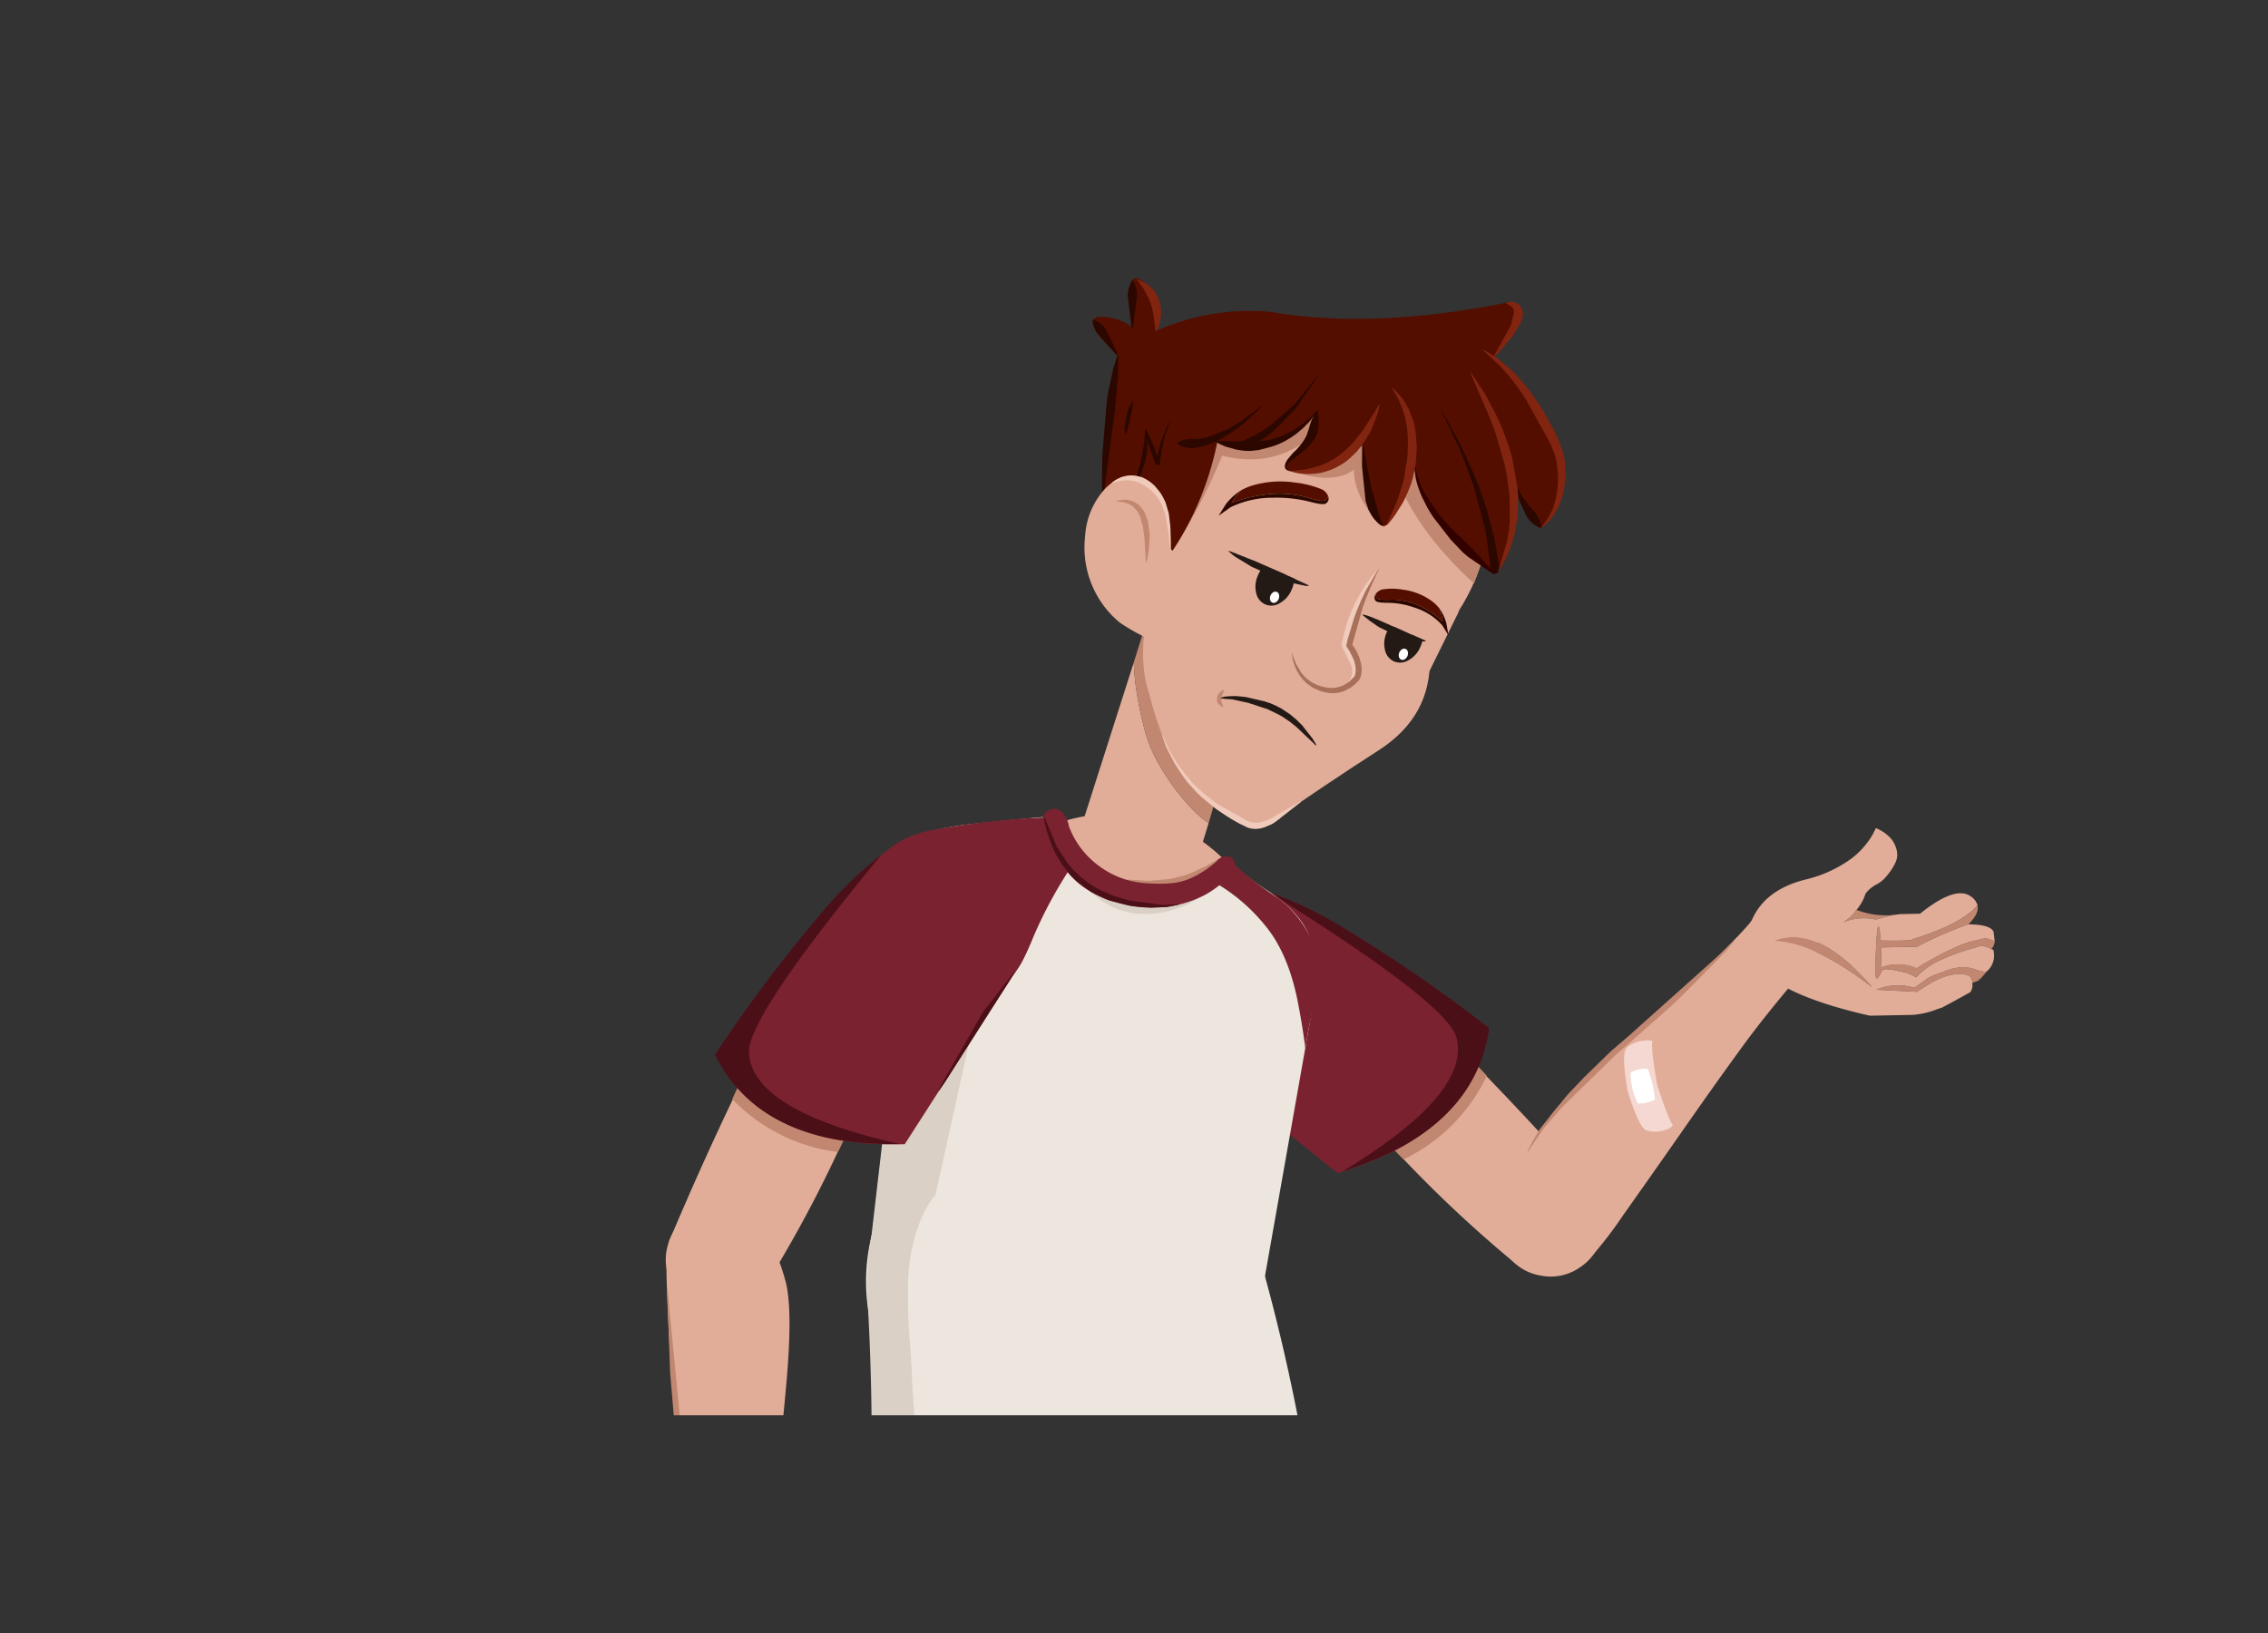 <svg xmlns="http://www.w3.org/2000/svg" xmlns:xlink="http://www.w3.org/1999/xlink" width="375" height="270" viewBox="0 0 375 270">
  <rect x="0" y="0" width="375" height="270" fill="#333333" stroke="none"/>
  <defs>
    <clipPath id="clip-path">
      <rect id="Rectangle_8667" data-name="Rectangle 8667" width="375" height="270" transform="translate(15280.434 -12428)" fill="#fff" stroke="#707070" stroke-width="1" opacity="0.59"/>
    </clipPath>
    <clipPath id="clip-path-2">
      <rect id="Rectangle_8666" data-name="Rectangle 8666" width="254" height="204" transform="translate(76 130)" fill="#fff"/>
    </clipPath>
  </defs>
  <g id="Mask_Group_16613" data-name="Mask Group 16613" transform="translate(-15280.434 12428)" clip-path="url(#clip-path)">
    <g id="Mask_Group_16603" data-name="Mask Group 16603" transform="translate(15280.434 -12528)" clip-path="url(#clip-path-2)">
      <g id="male_teen_3" data-name="male teen 3" transform="translate(416.378 1866.238)">
        <g id="Group_104519" data-name="Group 104519" transform="matrix(-0.824, 0.566, -0.566, -0.824, -146.888, -1562.364)">
          <g id="Group_104502" data-name="Group 104502" transform="translate(1.192 6.556)">
            <g id="Group_104501" data-name="Group 104501" transform="translate(0 0)">
              <path id="Path_75674" data-name="Path 75674" d="M17.258,0a207.669,207.669,0,0,1,6.456,31.611l-18.8,3.774Q1.927,18.951,0,2.781Z" fill="#e2ad98"/>
            </g>
          </g>
          <g id="Group_104504" data-name="Group 104504" transform="translate(1.167 0)">
            <g id="Group_104503" data-name="Group 104503" transform="translate(0 0)">
              <path id="Path_75675" data-name="Path 75675" d="M17.581,8.791A8.493,8.493,0,0,1,15,15.023a8.453,8.453,0,0,1-6.208,2.558,8.535,8.535,0,0,1-6.233-2.558A8.535,8.535,0,0,1,0,8.791,8.453,8.453,0,0,1,2.558,2.583,8.493,8.493,0,0,1,8.791,0,8.412,8.412,0,0,1,15,2.583,8.412,8.412,0,0,1,17.581,8.791Z" fill="#e2ad98"/>
            </g>
          </g>
          <g id="Group_104507" data-name="Group 104507" transform="translate(4.768 30.908)">
            <g id="Group_104506" data-name="Group 104506" transform="translate(0 0)">
              <g id="Group_104505" data-name="Group 104505" transform="translate(0 0)">
                <path id="Path_75676" data-name="Path 75676" d="M1.564,14.138,0,3.932A29.156,29.156,0,0,1,19.2.331l1.664,9.436Z" fill="#c18770"/>
              </g>
            </g>
          </g>
          <g id="Group_104509" data-name="Group 104509" transform="translate(15.744 58.505)">
            <g id="Group_104508" data-name="Group 104508" transform="translate(0 0)">
              <path id="Path_75677" data-name="Path 75677" d="M29.153,14.576a14.043,14.043,0,0,1-4.271,10.305,14.043,14.043,0,0,1-10.305,4.271A14.043,14.043,0,0,1,4.271,24.882,14.043,14.043,0,0,1,0,14.576,14.043,14.043,0,0,1,4.271,4.271,14.043,14.043,0,0,1,14.576,0,14.043,14.043,0,0,1,24.882,4.271,14.043,14.043,0,0,1,29.153,14.576Z" transform="translate(0)" fill="#7a2230"/>
            </g>
          </g>
          <g id="Group_104511" data-name="Group 104511" transform="translate(0.05 32.937)">
            <g id="Group_104510" data-name="Group 104510" transform="translate(0 0)">
              <path id="Path_75678" data-name="Path 75678" d="M34.169,2.573,44.45,36.717,20.263,50.748Q11.721,43.223,0,8.235,11.82-4.6,34.169,2.573Z" transform="translate(0 0)" fill="#7a2230"/>
            </g>
          </g>
          <g id="Group_104514" data-name="Group 104514" transform="translate(0 32.968)">
            <g id="Group_104513" data-name="Group 104513" transform="translate(0 0)">
              <g id="Group_104512" data-name="Group 104512" transform="translate(0 0)">
                <path id="Path_75679" data-name="Path 75679" d="M10.777,36.14A244.134,244.134,0,0,1,0,8.154Q11.361-4.371,33.374,2.343,8.592.928,5.339,9.917q-1.987,5.463,11.994,37.5A63.854,63.854,0,0,1,10.777,36.14Z" fill="#4b0f18"/>
              </g>
            </g>
          </g>
          <g id="Group_104516" data-name="Group 104516" transform="translate(37.154 45.567)">
            <g id="Group_104515" data-name="Group 104515" transform="translate(0 0)">
              <path id="Path_75680" data-name="Path 75680" d="M6.7,22.423,3.521,14.576.119.819.02.05Q-.03,0,.045,0l.05.025L.641,1.614,6.774,22.4q.05.05-.025.05Q6.7,22.5,6.7,22.423Z" fill="#4b0f18"/>
            </g>
          </g>
          <g id="Group_104518" data-name="Group 104518" transform="translate(27.34 70.101)">
            <g id="Group_104517" data-name="Group 104517" transform="translate(0 0)">
              <path id="Path_75681" data-name="Path 75681" d="M2.98,3.725V2.98h.745m-.745,0V2.235m2.98.745L2.98,0,0,2.98,2.98,5.96Zm-3.725,0H2.98" transform="translate(0 0)" fill="none" stroke="rgba(0,0,0,0)" stroke-linecap="round" stroke-linejoin="round" stroke-width="0.091"/>
            </g>
          </g>
        </g>
        <g id="Group_104528" data-name="Group 104528" transform="translate(-125.267 -1623.952) rotate(49.717)">
          <g id="Group_104521" data-name="Group 104521" transform="matrix(0.978, -0.208, 0.208, 0.978, 0, 7.998)">
            <g id="Group_104520" data-name="Group 104520" transform="translate(0 0)">
              <path id="Path_75682" data-name="Path 75682" d="M19.536,61.733,2.253,63.372A92.838,92.838,0,0,1,.092,49.392q-.617-7.551,2.881-24.758T6.623.05L18.518,0q-.646,10.638-.422,18.525t.7,17.383q.46,9.511.745,16.489A65.93,65.93,0,0,1,19.536,61.733Z" transform="translate(0)" fill="#e2ad98"/>
            </g>
          </g>
          <g id="Group_104523" data-name="Group 104523" transform="translate(6.425 0)">
            <g id="Group_104522" data-name="Group 104522" transform="translate(0 0)">
              <path id="Path_75683" data-name="Path 75683" d="M11.926,5.963a5.744,5.744,0,0,1-1.749,4.215,5.744,5.744,0,0,1-4.215,1.749,5.744,5.744,0,0,1-4.215-1.749A5.744,5.744,0,0,1,0,5.963,5.744,5.744,0,0,1,1.749,1.749,5.744,5.744,0,0,1,5.963,0a5.744,5.744,0,0,1,4.215,1.749A5.744,5.744,0,0,1,11.926,5.963Z" fill="#e2ad98"/>
            </g>
          </g>
          <g id="Group_104525" data-name="Group 104525" transform="translate(7.225 11.965)">
            <g id="Group_104524" data-name="Group 104524" transform="translate(0 0)">
              <path id="Path_75684" data-name="Path 75684" d="M4.539,48.518l-.149-.273-.67-1.664a20.24,20.24,0,0,1-.745-2.309l-1.291-6.73q-.372-3.4-.447-4.122L.815,27.311.79,22.593l-.025-.149L.219,2.155.02.194V.07Q-.03.02.045.02q.05-.05.05.025l.05.149L.492,2.106l.844,9.213q.2,2.558.248,4.122l.223,11.845.844,12.069L3.2,43.1l.05.174v.1l.149.795,1.217,4.321q.05.05-.025.05Q4.539,48.592,4.539,48.518Z" fill="#c18770"/>
            </g>
          </g>
          <g id="Group_104527" data-name="Group 104527" transform="translate(20.183 62.419)">
            <g id="Group_104526" data-name="Group 104526" transform="translate(0 0)">
              <path id="Path_75685" data-name="Path 75685" d="M2.98,3.725V2.98h.745m-.745,0V2.235m2.98.745L2.98,0,0,2.98,2.98,5.96Zm-3.725,0H2.98" transform="translate(0)" fill="none" stroke="rgba(0,0,0,0)" stroke-linecap="round" stroke-linejoin="round" stroke-width="0.091"/>
            </g>
          </g>
        </g>
        <g id="Group_104531" data-name="Group 104531" transform="translate(-147.842 -1594.224)">
          <g id="Group_104530" data-name="Group 104530" transform="translate(0 0)">
            <g id="Group_104529" data-name="Group 104529">
              <path id="Path_75686" data-name="Path 75686" d="M311.979-1187.535a4.794,4.794,0,0,0,2.5.026q1.657-.4,1.719-1.025-.609-.541-2.569-6.561-1.152-6.661-.743-7.156-.36-.358-2.032-.079a4.84,4.84,0,0,0-2.214,1.059q-1,.818.1,7.2,2.018,6.421,3.244,6.539m.137-10.207a21.585,21.585,0,0,1,1.208,5.123,7,7,0,0,1-2.9.656,11.244,11.244,0,0,1-1.218-5.161A4.556,4.556,0,0,1,312.115-1197.742Z" transform="translate(-308.161 1202.453)" fill="#f5d8d1"/>
              <path id="Path_75687" data-name="Path 75687" d="M316.105-1180.207a21.582,21.582,0,0,0-1.208-5.123,4.556,4.556,0,0,0-2.908.617,11.242,11.242,0,0,0,1.217,5.161A7,7,0,0,0,316.105-1180.207Z" transform="translate(-310.943 1190.041)" fill="#fff"/>
            </g>
          </g>
        </g>
        <g id="Group_104536" data-name="Group 104536" transform="matrix(0.019, 1, -1, 0.019, -86.923, -1629.691)">
          <g id="Group_104533" data-name="Group 104533" transform="translate(0 0)">
            <g id="Group_104532" data-name="Group 104532" transform="translate(0)">
              <path id="Path_75688" data-name="Path 75688" d="M1.341,16.713l.7,2.881a8.927,8.927,0,0,0,.72,6.208A6.622,6.622,0,0,0,.372,22.748a13.592,13.592,0,0,0,.968-6.034m12.094-3.278L11.82,11.076A17.858,17.858,0,0,1,10.9,8.643a9.426,9.426,0,0,1-.745-3.5A7.812,7.812,0,0,1,10.6,3.254a5.527,5.527,0,0,0,.372-1.366.95.95,0,0,0-.074-.546l1.242,1.117.05.2.223.074.4,1.117-.05-.025a1.487,1.487,0,0,0-1.167.546,4.33,4.33,0,0,0-.223,2.558q.223,2.334,2.732,6.059l-.472,6.755a9.256,9.256,0,0,1-.2-6.308m-2.707,5.438a4.044,4.044,0,0,1,.944.546q.521.4-1.142.422Q.894,19.4,3.874,18.973q.819-.075,1.639-.124.223-5.016-.124-5.339Q3,5.29,0,2.732,1.391,2.459,3.1,4.3a62.064,62.064,0,0,0,3.551,8.567v5.96q1.664-.025,3.328.074a7.56,7.56,0,0,1,.223-5.885A54.644,54.644,0,0,1,6.755,6.259a15.222,15.222,0,0,1-.869-2.682q-.3-1.391-.4-1.862v-.2a4.726,4.726,0,0,1,.5-1.49,4.024,4.024,0,0,1-.7.05h.025A1.981,1.981,0,0,1,7.053.4l.1.174.422-.5L7.5.224,7.375.448A3.675,3.675,0,0,0,6.8,1.714a1.721,1.721,0,0,0-.074.5q-.05-.174-.124-.4a3.352,3.352,0,0,0,.149.546,1.847,1.847,0,0,0,.124.521.072.072,0,0,1,.025.05,34.242,34.242,0,0,0,2.508,7.152,12.881,12.881,0,0,0,2.309,3.03A6.008,6.008,0,0,0,10.7,15.645a11.126,11.126,0,0,0-.447,2.434.823.823,0,0,0,.472.795M5.265,36.555q-2.831-7.226,7.922-16.116Q5.513,29.974,5.265,36.555Z" transform="translate(13.087 0)" fill="#c18770"/>
              <path id="Path_75689" data-name="Path 75689" d="M23.07,18.873q-1.664-.1-3.328-.075v-5.96a62.063,62.063,0,0,1-3.551-8.567Q16.315.546,17.557.124L18.376.05a4.024,4.024,0,0,0,.7-.05,4.726,4.726,0,0,0-.5,1.49v.2q.1.472.4,1.862a15.222,15.222,0,0,0,.869,2.682,54.644,54.644,0,0,0,3.452,6.755,7.56,7.56,0,0,0-.223,5.885m1.689.521a4.044,4.044,0,0,0-.944-.546.823.823,0,0,1-.472-.795,11.126,11.126,0,0,1,.447-2.434,6.008,6.008,0,0,1,1.018-2.533,12.881,12.881,0,0,1-2.309-3.03A34.242,34.242,0,0,1,19.99,2.905a.072.072,0,0,0-.025-.05,1.846,1.846,0,0,1-.124-.521,3.352,3.352,0,0,1-.149-.546q.075.223.124.4a1.721,1.721,0,0,1,.074-.5A3.675,3.675,0,0,1,20.462.422L20.586.2l.422-.05a3.436,3.436,0,0,1,2.98,1.167.95.95,0,0,1,.074.546,5.527,5.527,0,0,1-.372,1.366,7.812,7.812,0,0,0-.447,1.887,9.426,9.426,0,0,0,.745,3.5,17.858,17.858,0,0,0,.919,2.434l1.614,2.359a9.256,9.256,0,0,0,.2,6.308l.472-6.755Q24.684,9.238,24.46,6.9a4.33,4.33,0,0,1,.223-2.558A1.487,1.487,0,0,1,25.851,3.8l.05.025a1.951,1.951,0,0,1,1.515.348Q28.657,6.481,29.9,8.94q.1.372.223.745a13.935,13.935,0,0,1,.869,4.1v7.053Q26.348,39.807,18.848,41.1,10.4,40.2,8.294,31.091a21.269,21.269,0,0,0-3.2-7.5,13.3,13.3,0,0,0-2.285-2.508A11.785,11.785,0,0,0,0,19.27a6.889,6.889,0,0,1,1.689-2.384,4.188,4.188,0,0,1,1.117-.7,4.478,4.478,0,0,1,.944-.3,3.131,3.131,0,0,1,2.111.3,9.569,9.569,0,0,1,2.111,1.465,5.023,5.023,0,0,1,1.366,1.738A5.537,5.537,0,0,0,10.8,21.182a7.525,7.525,0,0,1,2.657,1.54,6.622,6.622,0,0,1,2.384,3.054,8.927,8.927,0,0,1-.72-6.208l-.7-2.881q-.05-.571-.124-1.167V12.243q-4.569-5.91-2.732-8.418a2.621,2.621,0,0,1,1.515-1.117q3,2.558,5.389,10.777.348.323.124,5.339-.819.05-1.639.124-2.98.422,6.655.869,1.664-.025,1.142-.422m1.515,1.018Q15.52,29.3,18.351,36.529,18.6,29.948,26.273,20.413Z" transform="translate(0 0.026)" fill="#e2ad98"/>
            </g>
          </g>
          <g id="Group_104535" data-name="Group 104535" transform="translate(15.471 32.308)">
            <g id="Group_104534" data-name="Group 104534" transform="translate(0 0)">
              <path id="Path_75690" data-name="Path 75690" d="M2.98,3.725V2.98h.745m-.745,0V2.235m2.98.745L2.98,0,0,2.98,2.98,5.96Zm-3.725,0H2.98" transform="translate(0 0)" fill="none" stroke="rgba(0,0,0,0)" stroke-linecap="round" stroke-linejoin="round" stroke-width="0.091"/>
            </g>
          </g>
        </g>
        <g id="Group_104546" data-name="Group 104546" transform="translate(-285.363 -1582.604) rotate(-8.147)">
          <g id="Group_104538" data-name="Group 104538" transform="translate(0 31.192)">
            <g id="Group_104537" data-name="Group 104537" transform="translate(0 0)">
              <path id="Path_75691" data-name="Path 75691" d="M75.894,52.847A320.518,320.518,0,0,0,72.516,0L7.947,2.781A352.74,352.74,0,0,1,0,53.443Q35.683,67.144,75.894,52.847Z" transform="translate(0 0)" fill="#ede6de"/>
            </g>
          </g>
          <g id="Group_104540" data-name="Group 104540" transform="translate(7.743 1.993)">
            <g id="Group_104539" data-name="Group 104539" transform="translate(0 0)">
              <path id="Path_75692" data-name="Path 75692" d="M0,32.647A31.461,31.461,0,0,0,9.555,55.739a31.461,31.461,0,0,0,23.092,9.555A31.461,31.461,0,0,0,55.74,55.739a31.461,31.461,0,0,0,9.555-23.092A31.461,31.461,0,0,0,55.74,9.555,31.461,31.461,0,0,0,32.647,0,31.461,31.461,0,0,0,9.555,9.555,31.461,31.461,0,0,0,0,32.647Z" fill="#ede6de"/>
            </g>
          </g>
          <g id="Group_104543" data-name="Group 104543" transform="translate(0.05 0)">
            <g id="Group_104542" data-name="Group 104542" transform="translate(0 0)">
              <g id="Group_104541" data-name="Group 104541">
                <path id="Path_75693" data-name="Path 75693" d="M39.064,8.642q.77-.025,1.565-.025.795.1,1.589.224a4.276,4.276,0,0,1,.472-.025,35.3,35.3,0,0,1-.447-6.73A8.242,8.242,0,0,1,42.367.969a9.115,9.115,0,0,1,.2-.969l-.447,1.416A33.663,33.663,0,0,0,22,6.159l-6.482,6.755A53.668,53.668,0,0,0,9.81,22.773a46.076,46.076,0,0,0-1.962,9.611A404.81,404.81,0,0,1,0,84.809,42.3,42.3,0,0,0,6.656,86.97q4.089,1.018,6.432,1.714a34.223,34.223,0,0,0,5.836,1.142q3.495.454,7.227,1.142a36.529,36.529,0,0,0,7.55.646q3.849-.07,5.464-.124t6.606-.373a64.041,64.041,0,0,0,9.114-1.167q4.009-.7,6.879-1.44,2.9-.745,3.576-.944.673-.174,1.341-.373.671-.224,1.341-.422-.522.1-1.018.224-4.073.795-8.295,1.267-3,.348-6.06.646a108.279,108.279,0,0,1-11.1.373,59.28,59.28,0,0,1-6.879-.546,56.148,56.148,0,0,1-9.685-2.21,21.776,21.776,0,0,1-6.78-3.75,13.06,13.06,0,0,1-4.47-6.978,34.921,34.921,0,0,1-.969-5.637,84.513,84.513,0,0,1-.323-10.232q.124-3.849.373-7.748.149-2.657.422-5.315.325-2.981.571-7.1.265-4.122,1.068-9.015a29.67,29.67,0,0,1,3.1-9.139,19.9,19.9,0,0,1,6.382-7.028,40.852,40.852,0,0,1,5.911-3.427A26.885,26.885,0,0,1,39.064,8.642Z" fill="#dad0c5"/>
              </g>
            </g>
          </g>
          <g id="Group_104545" data-name="Group 104545" transform="translate(34.967 88.509)">
            <g id="Group_104544" data-name="Group 104544" transform="translate(0 0)">
              <path id="Path_75694" data-name="Path 75694" d="M2.98,2.235V2.98h.745m-.745,0v.745M5.96,2.98,2.98,5.96,0,2.98,2.98,0Zm-3.725,0H2.98" transform="translate(0 0)" fill="none" stroke="rgba(0,0,0,0)" stroke-linecap="round" stroke-linejoin="round" stroke-width="0.091"/>
            </g>
          </g>
        </g>
        <g id="Group_104571" data-name="Group 104571" transform="translate(-269.815 -1640.353) rotate(12.178)">
          <g id="Group_104548" data-name="Group 104548" transform="translate(28.186 0)">
            <g id="Group_104547" data-name="Group 104547" transform="translate(0 0)">
              <path id="Path_75695" data-name="Path 75695" d="M30.049,17.832,32.507,6.061a28.064,28.064,0,0,0-8.1-4.644A25.547,25.547,0,0,0,16.241,0,27.394,27.394,0,0,0,.571,4.72L0,17.832Z" fill="#e2ad98"/>
            </g>
          </g>
          <g id="Group_104550" data-name="Group 104550" transform="translate(7.823 2.907)">
            <g id="Group_104549" data-name="Group 104549" transform="translate(0 0)">
              <path id="Path_75696" data-name="Path 75696" d="M69.534,19.643A17.3,17.3,0,0,0,66.9,10.952q-2.4-3.791-8.2-6.109A50.539,50.539,0,0,1,50.76,1.118q-2.026,5.389-8.642,9.238Q35.529,14.23,30.57,9.164q-4.939-5.041-6.184-6.109A10.6,10.6,0,0,1,22.077,0a41.249,41.249,0,0,0-5.215,1.44q-4.37,1.373-8.741,2.806A51.843,51.843,0,0,0,0,7.748L6.556,76.09q2.583-3.526,5.414-6.829,2.533-2.955,5.314-5.737l1.043-1.043,1.043-.993q2.012-1.838,4.172-3.5a41.838,41.838,0,0,1,8.319-4.892,26.413,26.413,0,0,1,8.17-2.086,25,25,0,0,1,8.071.72A30.439,30.439,0,0,1,56.024,55.2a36.8,36.8,0,0,1,4.942,3.626,52.8,52.8,0,0,1,4.371,4.222,65.709,65.709,0,0,1,6.109,7.574Z" transform="translate(0 0)" fill="#ede6de"/>
            </g>
          </g>
          <g id="Group_104552" data-name="Group 104552" transform="translate(0.248 8.842)">
            <g id="Group_104551" data-name="Group 104551" transform="translate(0 0)">
              <path id="Path_75697" data-name="Path 75697" d="M29.155,14.577A14.044,14.044,0,0,0,24.883,4.271,14.044,14.044,0,0,0,14.577,0,14.044,14.044,0,0,0,4.271,4.271,14.044,14.044,0,0,0,0,14.577,14.044,14.044,0,0,0,4.271,24.883a14.044,14.044,0,0,0,10.306,4.271,14.044,14.044,0,0,0,10.306-4.271A14.044,14.044,0,0,0,29.155,14.577Z" transform="translate(0 0)" fill="#ede6de"/>
            </g>
          </g>
          <g id="Group_104555" data-name="Group 104555" transform="translate(10.256 35.24)">
            <g id="Group_104554" data-name="Group 104554" transform="translate(0 0)">
              <g id="Group_104553" data-name="Group 104553" transform="translate(0 0)">
                <path id="Path_75698" data-name="Path 75698" d="M12.963,0Q.025,2.111,0,2.086L4.073,44l8.717-10.728Z" fill="#dad0c5"/>
              </g>
            </g>
          </g>
          <g id="Group_104560" data-name="Group 104560" transform="translate(0 3.28)">
            <g id="Group_104557" data-name="Group 104557" transform="translate(0 0)">
              <g id="Group_104556" data-name="Group 104556" transform="translate(0 0)">
                <path id="Path_75699" data-name="Path 75699" d="M29.8,20.363A71.437,71.437,0,0,1,34.419,5.215L28.608,0A127.983,127.983,0,0,0,9.933,6.184Q.482,10.029,0,21.009q1.322,8.342,7.6,11.846l.472.248q.316.176.621.323.068.029.124.05l.422.174a13.446,13.446,0,0,0,4.1.993,14.823,14.823,0,0,0,1.49.075,14.044,14.044,0,0,0,10.306-4.271,13.706,13.706,0,0,0,1.043-1.167Q28.79,26.444,29.8,20.363Z" fill="#7a2230"/>
              </g>
            </g>
            <g id="Group_104559" data-name="Group 104559" transform="translate(57.067 0.993)">
              <g id="Group_104558" data-name="Group 104558" transform="translate(0 0)">
                <path id="Path_75700" data-name="Path 75700" d="M9.983,9.139Q14.735,12.911,18,20.686q1.525,3.6,2.657,6.829a66.9,66.9,0,0,1-.1-7.847A19.921,19.921,0,0,0,20.14,14.3q-.2-2.479-2.93-5.389a18.634,18.634,0,0,0-6.233-4.768A50.464,50.464,0,0,1,2.334,0L0,3.775A29.78,29.78,0,0,1,9.983,9.139Z" transform="translate(0 0)" fill="#7a2230"/>
              </g>
            </g>
          </g>
          <g id="Group_104562" data-name="Group 104562" transform="translate(43.061 3.925)">
            <g id="Group_104561" data-name="Group 104561" transform="translate(0 0)">
              <path id="Path_75701" data-name="Path 75701" d="M9.735,3.725,9.586,3.8l-.472.3L6.953,5.165l-3.2.993L3.6,6.184l-.149.05L.05,6.78H.025L0,6.829l.025.025.2.05L1.565,7l.124.025L3.4,6.978l.323-.05H3.9L5.29,6.68l1.465-.422A11.6,11.6,0,0,0,8.22,5.687l.72-.373,2.21-1.49,1.937-1.962L13.932.671l.1-.124L14.2.223l.1-.149Q14.329.05,14.279,0h-.05l-.124.149-1.043.993-.1.074-.3.273-.1.074-.2.2Z" transform="translate(0 0)" fill="#c18770"/>
            </g>
          </g>
          <g id="Group_104564" data-name="Group 104564" transform="translate(35.313 11.425)">
            <g id="Group_104563" data-name="Group 104563" transform="translate(0 0)">
              <path id="Path_75702" data-name="Path 75702" d="M15.869,1.565l-.546.224-.2.05a16.742,16.742,0,0,1-1.664.522q-.745.2-.869.224l-1.341.273h-.124l-.1.025L8.915,3.03l-.124.025-.1-.025H8L6.631,2.906l-2.31-.5L1.813,1.49.894,1.043.7.969.546.869.074.646Q0,.571,0,.671V.72L1.515,2.036l.124.074.546.4L4.4,3.651h.05L5.439,4l.124.025.1.05.248.05a10.4,10.4,0,0,0,1.962.348,12.755,12.755,0,0,0,2.086.025l.77-.074,2.21-.472.248-.074.1-.05L13.41,3.8l.472-.174a16.469,16.469,0,0,0,1.689-.72l1.416-.795a12.233,12.233,0,0,0,1.142-.77L19.668.075V0h-.075l-1.44.646-.075.025-.546.248-.149.05-.149.074-1.167.472Z" transform="translate(0 0)" fill="#dad0c5"/>
            </g>
          </g>
          <g id="Group_104566" data-name="Group 104566" transform="translate(27.218 1.789)">
            <g id="Group_104565" data-name="Group 104565" transform="translate(0 0)">
              <path id="Path_75703" data-name="Path 75703" d="M20.885,12.517a18.04,18.04,0,0,0,7.847-3.675A15.786,15.786,0,0,0,31.29,6.135a8.614,8.614,0,0,0,1.44-3.154q-.2-1.266-1.192-1.341a2.078,2.078,0,0,0-1.887,1.167A17.136,17.136,0,0,1,26.5,6.135a10.308,10.308,0,0,1-3.3,1.788,22.551,22.551,0,0,1-3.725.844A14.494,14.494,0,0,1,10.9,7.749,14.29,14.29,0,0,1,4.545,2.335,5.013,5.013,0,0,0,3.452.671,2.264,2.264,0,0,0,1.763,0Q.77,0,0,1.416A24.362,24.362,0,0,0,3.924,7.823a13.539,13.539,0,0,0,8.294,4.768A20.944,20.944,0,0,0,20.885,12.517Z" transform="translate(0 0)" fill="#7a2230"/>
            </g>
          </g>
          <g id="Group_104568" data-name="Group 104568" transform="translate(27.297 3.309)">
            <g id="Group_104567" data-name="Group 104567" transform="translate(0 0)">
              <path id="Path_75704" data-name="Path 75704" d="M18.322,11.443q.944-.1,2.26-.323l2.632-.7,1.49-.646.3-.174q.075,0,.025-.05,0-.075-.05-.025l-.1.025-.4.149-.2.05-.124.05-.4.1q-.3.1-1.416.348L17.08,10.7,14.2,10.524l-2.31-.447L10.6,9.68A18.408,18.408,0,0,1,8.14,8.587L7.023,7.917Q6.4,7.495,5.98,7.147l-.149-.074-.1-.1-.248-.2L3.174,4.49.094.045Q.094-.03.045.02-.03.02.02.07l.5,1.192q.422.894.671,1.316L2.18,4.242A18.668,18.668,0,0,0,3.571,6.054l.869.919a11.159,11.159,0,0,0,.969.869A12.134,12.134,0,0,0,6.5,8.687l1.167.745,2.608,1.192a22.759,22.759,0,0,0,2.781.7l.671.1,3.353.124Z" fill="#4b0f18"/>
            </g>
          </g>
          <g id="Group_104570" data-name="Group 104570" transform="translate(43.93 75.173)">
            <g id="Group_104569" data-name="Group 104569" transform="translate(0 0)">
              <path id="Path_75705" data-name="Path 75705" d="M2.98,2.235V2.98h.745m-.745,0v.745M5.96,2.98,2.98,5.96,0,2.98,2.98,0Zm-3.725,0H2.98" transform="translate(0 0)" fill="none" stroke="rgba(0,0,0,0)" stroke-linecap="round" stroke-linejoin="round" stroke-width="0.091"/>
            </g>
          </g>
        </g>
        <g id="Group_104590" data-name="Group 104590" transform="matrix(0.962, 0.275, -0.275, 0.962, -285.364, -1636.633)">
          <g id="Group_104573" data-name="Group 104573" transform="translate(1.192 45.718)">
            <g id="Group_104572" data-name="Group 104572" transform="translate(0 0)">
              <path id="Path_75706" data-name="Path 75706" d="M17.259,35.387A207.678,207.678,0,0,0,23.716,3.775L4.917,0Q1.927,16.436,0,32.606Z" transform="translate(0 0)" fill="#e2ad98"/>
            </g>
          </g>
          <g id="Group_104575" data-name="Group 104575" transform="translate(1.167 70.079)">
            <g id="Group_104574" data-name="Group 104574" transform="translate(0 0)">
              <path id="Path_75707" data-name="Path 75707" d="M17.582,8.791A8.494,8.494,0,0,0,15,2.558,8.453,8.453,0,0,0,8.791,0,8.535,8.535,0,0,0,2.558,2.558,8.535,8.535,0,0,0,0,8.791,8.453,8.453,0,0,0,2.558,15a8.494,8.494,0,0,0,6.233,2.583A8.412,8.412,0,0,0,15,15,8.412,8.412,0,0,0,17.582,8.791Z" transform="translate(0 0)" fill="#e2ad98"/>
            </g>
          </g>
          <g id="Group_104578" data-name="Group 104578" transform="translate(4.768 42.614)">
            <g id="Group_104577" data-name="Group 104577" transform="translate(0 0)">
              <g id="Group_104576" data-name="Group 104576" transform="translate(0 0)">
                <path id="Path_75708" data-name="Path 75708" d="M1.564,0,0,10.206a29.157,29.157,0,0,0,19.2,3.6L20.86,4.371Z" fill="#c18770"/>
              </g>
            </g>
          </g>
          <g id="Group_104580" data-name="Group 104580" transform="translate(15.744 0)">
            <g id="Group_104579" data-name="Group 104579" transform="translate(0 0)">
              <path id="Path_75709" data-name="Path 75709" d="M29.154,14.577A14.044,14.044,0,0,0,24.883,4.271,14.044,14.044,0,0,0,14.577,0,14.044,14.044,0,0,0,4.271,4.271,14.044,14.044,0,0,0,0,14.577,14.044,14.044,0,0,0,4.271,24.883a14.044,14.044,0,0,0,10.306,4.271,14.044,14.044,0,0,0,10.306-4.271A14.044,14.044,0,0,0,29.154,14.577Z" fill="#7a2230"/>
            </g>
          </g>
          <g id="Group_104582" data-name="Group 104582" transform="translate(0.05 3.973)">
            <g id="Group_104581" data-name="Group 104581" transform="translate(0 0)">
              <path id="Path_75710" data-name="Path 75710" d="M34.17,48.176,44.451,14.031,20.264,0Q11.721,7.524,0,42.514,11.821,55.353,34.17,48.176Z" transform="translate(0 0)" fill="#7a2230"/>
            </g>
          </g>
          <g id="Group_104585" data-name="Group 104585" transform="translate(0 7.276)">
            <g id="Group_104584" data-name="Group 104584" transform="translate(0 0)">
              <g id="Group_104583" data-name="Group 104583" transform="translate(0 0)">
                <path id="Path_75711" data-name="Path 75711" d="M10.778,11.274A244.145,244.145,0,0,0,0,39.261q11.362,12.526,33.376,5.811Q8.592,46.488,5.339,37.5,3.352,32.035,17.334,0A63.857,63.857,0,0,0,10.778,11.274Z" fill="#4b0f18"/>
              </g>
            </g>
          </g>
          <g id="Group_104587" data-name="Group 104587" transform="translate(37.155 19.623)">
            <g id="Group_104586" data-name="Group 104586" transform="translate(0 0)">
              <path id="Path_75712" data-name="Path 75712" d="M6.7.045,3.521,7.892.119,21.65l-.1.77q-.05.05.025.05l.05-.025.546-1.589L6.774.07Q6.824.02,6.75.02,6.7-.03,6.7.045Z" fill="#4b0f18"/>
            </g>
          </g>
          <g id="Group_104589" data-name="Group 104589" transform="translate(27.341 11.597)">
            <g id="Group_104588" data-name="Group 104588" transform="translate(0 0)">
              <path id="Path_75713" data-name="Path 75713" d="M2.98,2.235V2.98h.745m-.745,0v.745M5.96,2.98,2.98,5.96,0,2.98,2.98,0Zm-3.725,0H2.98" transform="translate(0 0)" fill="none" stroke="rgba(0,0,0,0)" stroke-linecap="round" stroke-linejoin="round" stroke-width="0.091"/>
            </g>
          </g>
        </g>
        <g id="Group_104599" data-name="Group 104599" transform="matrix(0.976, -0.218, 0.218, 0.976, -319.378, -1558.881)">
          <g id="Group_104592" data-name="Group 104592" transform="matrix(0.978, 0.208, -0.208, 0.978, 13.469, 0)">
            <g id="Group_104591" data-name="Group 104591" transform="translate(0 0)">
              <path id="Path_75714" data-name="Path 75714" d="M19.577,7.3A36.154,36.154,0,0,0,16.771,0L.008,4.644Q-.017,6.531.033,8.418A352.573,352.573,0,0,0,3.46,50.138a118.938,118.938,0,0,1,1.192,14.6l11.9.05a120.875,120.875,0,0,1,.7-19.047q1.072-8.315,2.359-21.083T19.577,7.3Z" transform="translate(0)" fill="#e2ad98"/>
            </g>
          </g>
          <g id="Group_104594" data-name="Group 104594" transform="translate(4.497 59.036)">
            <g id="Group_104593" data-name="Group 104593" transform="translate(0 0)">
              <path id="Path_75715" data-name="Path 75715" d="M11.927,5.963a5.744,5.744,0,0,0-1.749-4.215A5.744,5.744,0,0,0,5.963,0,5.745,5.745,0,0,0,1.749,1.749,5.744,5.744,0,0,0,0,5.963a5.744,5.744,0,0,0,1.749,4.215,5.745,5.745,0,0,0,4.215,1.749,5.745,5.745,0,0,0,4.215-1.749A5.744,5.744,0,0,0,11.927,5.963Z" transform="translate(0 0)" fill="#e2ad98"/>
            </g>
          </g>
          <g id="Group_104596" data-name="Group 104596" transform="translate(5.396 8.273)">
            <g id="Group_104595" data-name="Group 104595" transform="translate(0 0)">
              <path id="Path_75716" data-name="Path 75716" d="M6.154,2.255,6.452.07Q6.5.02,6.427.02q-.05-.05-.05.025L3.795,13.9,2.23,25.474.02,51.1q-.05.05.025.05l.05-.025L6.079,2.8Q6.129,2.429,6.154,2.255Z" fill="#c18770"/>
            </g>
          </g>
          <g id="Group_104598" data-name="Group 104598" transform="translate(18.255 2.581)">
            <g id="Group_104597" data-name="Group 104597" transform="translate(0 0)">
              <path id="Path_75717" data-name="Path 75717" d="M2.98,2.235V2.98h.745m-.745,0v.745M5.96,2.98,2.98,5.96,0,2.98,2.98,0Zm-3.725,0H2.98" transform="translate(0)" fill="none" stroke="rgba(0,0,0,0)" stroke-linecap="round" stroke-linejoin="round" stroke-width="0.091"/>
            </g>
          </g>
        </g>
        <g id="Group_104604" data-name="Group 104604" transform="translate(-311.61 -1505.017) rotate(4.796)">
          <g id="Group_104601" data-name="Group 104601" transform="translate(0 0)">
            <g id="Group_104600" data-name="Group 104600" transform="translate(0 0)">
              <path id="Path_75718" data-name="Path 75718" d="M5.191,20.041a4.463,4.463,0,0,0,.919-2.334q-.621-7.649-.522-15.869A56.567,56.567,0,0,0,4.446,18.873q-.025.075.2,1.689l.546-.522M11.325.621q-.149.72-.3,1.416a59.964,59.964,0,0,0-.348,16.787q.2,1.763.546,3.551A4.345,4.345,0,0,0,12.79,19.42a4.14,4.14,0,0,0-.124-.6A80.968,80.968,0,0,1,11.276,2.235q0-.82.05-1.614M.9,11.5Q.87,10.207.87,7A25.628,25.628,0,0,1,2.062,0,16.332,16.332,0,0,0,.92,3.353,14.142,14.142,0,0,1,.473,4.867,18.885,18.885,0,0,0,0,9.71,16.009,16.009,0,0,1,.9,11.5Z" transform="translate(0.963 18.253)" fill="#c18770"/>
              <path id="Path_75719" data-name="Path 75719" d="M16.41,0q-.4,0-.795.025l-.075.124q-.05.025-.05.05A9.156,9.156,0,0,0,8.985,5.538Q7.346,8.1,5.31,12.019q-.447.72-.944,1.416a6.736,6.736,0,0,0-.422.72q-.72,1.068-1.267,2.012A19.781,19.781,0,0,0,.095,21.779q-.4,1.763.869,6.184a18.885,18.885,0,0,1,.472-4.843,14.142,14.142,0,0,0,.447-1.515,16.332,16.332,0,0,1,1.142-3.353,25.628,25.628,0,0,0-1.192,7q0,3.2.025,4.495l.025,1.937q.1.67.273,1.391.422,1.987.745,4.023l.075.1q1.416,2.682,2.632,1.614-.224-1.614-.2-1.689A56.567,56.567,0,0,1,6.552,20.09q-.1,8.22.522,15.869.025.6.074,1.167.224,2.086.7,4.669,2.93,2.012,4.346-1.167-.348-1.788-.546-3.551a59.964,59.964,0,0,1,.348-16.787q.149-.7.3-1.416-.05.795-.05,1.614a80.968,80.968,0,0,0,1.391,16.589,4.139,4.139,0,0,1,.124.6q.273,1.068.795,2.781,4.222-.571,5.19-3.477a8.878,8.878,0,0,0-.149-4.619q-1.689-9.511-.025-13.609,1.614-.4,1.416,4.1-.348,5.016,1.614,6.432a4.18,4.18,0,0,0,5.141.1q-1.813-8.394-.993-12.591.795-4.2.82-4.3-.4-1.018-.869-1.987A49.69,49.69,0,0,0,23.96,5.389q-.546-.894-1.068-1.589A8.794,8.794,0,0,0,19.415.869a2.225,2.225,0,0,0-.4-.2A5.319,5.319,0,0,0,16.41,0Z" fill="#e2ad98"/>
            </g>
          </g>
          <g id="Group_104603" data-name="Group 104603" transform="translate(14.225 2.906)">
            <g id="Group_104602" data-name="Group 104602" transform="translate(0 0)">
              <path id="Path_75720" data-name="Path 75720" d="M2.98,2.235V2.98h.745m-.745,0v.745M5.96,2.98,2.98,5.96,0,2.98,2.98,0Zm-3.725,0H2.98" transform="translate(0 0)" fill="none" stroke="rgba(0,0,0,0)" stroke-linecap="round" stroke-linejoin="round" stroke-width="0.091"/>
            </g>
          </g>
        </g>
        <g id="Group_104609" data-name="Group 104609" transform="translate(-224.803 -1672.995) rotate(16.386)">
          <g id="Group_104606" data-name="Group 104606" transform="translate(0 0)">
            <g id="Group_104605" data-name="Group 104605" transform="translate(0 0)">
              <path id="Path_75721" data-name="Path 75721" d="M19.941,28.211l.074-6.233a14.344,14.344,0,0,1-2.334-.944,33.757,33.757,0,0,1-4.644-2.955,40.7,40.7,0,0,1-4.2-3.651,22.631,22.631,0,0,1-3.452-4.47Q3.874,7.425,2.732,5.066A43.775,43.775,0,0,1,.646,0L0,27.913Z" transform="translate(0 16.788)" fill="#e2ad98"/>
              <path id="Path_75722" data-name="Path 75722" d="M19.2,8.816h-.124a9.1,9.1,0,0,0-2.757-6.035A9.138,9.138,0,0,0,9.611,0,9.249,9.249,0,0,0,2.856,2.781,9.209,9.209,0,0,0,.1,9.511q0,.273.025.546L0,16.788a43.775,43.775,0,0,0,2.086,5.066q1.142,2.359,2.657,4.892A22.631,22.631,0,0,0,8.2,31.216a40.7,40.7,0,0,0,4.2,3.651,33.757,33.757,0,0,0,4.644,2.955,14.344,14.344,0,0,0,2.334.944Z" transform="translate(0.646 0)" fill="#c18770"/>
            </g>
          </g>
          <g id="Group_104608" data-name="Group 104608" transform="translate(6.184 47.805)">
            <g id="Group_104607" data-name="Group 104607" transform="translate(0 0)">
              <path id="Path_75723" data-name="Path 75723" d="M2.98,2.235V2.98h.745m-.745,0v.745M5.96,2.98,2.98,5.96,0,2.98,2.98,0Zm-3.725,0H2.98" transform="translate(0 0)" fill="none" stroke="rgba(0,0,0,0)" stroke-linecap="round" stroke-linejoin="round" stroke-width="0.091"/>
            </g>
          </g>
        </g>
        <g id="Group_104719" data-name="Group 104719" transform="translate(-223.156 -1741.599) rotate(23.88)">
          <g id="Group_104610" data-name="Group 104610" transform="translate(28.176 62.036)">
            <path id="Path_75724" data-name="Path 75724" d="M19.011,9.506A9.115,9.115,0,0,1,16.22,16.22a9.115,9.115,0,0,1-6.714,2.791A9.175,9.175,0,0,1,2.773,16.22,9.145,9.145,0,0,1,0,9.506,9.205,9.205,0,0,1,2.773,2.773,9.205,9.205,0,0,1,9.506,0,9.145,9.145,0,0,1,16.22,2.773,9.175,9.175,0,0,1,19.011,9.506Z" transform="translate(0 0)" fill="none" stroke="red" stroke-linecap="round" stroke-linejoin="round" stroke-width="0.091"/>
          </g>
          <g id="Group_104624" data-name="Group 104624" transform="translate(16.962 16.341)">
            <g id="Group_104612" data-name="Group 104612" transform="translate(0 0)">
              <g id="Group_104611" data-name="Group 104611" transform="translate(0 0)">
                <path id="Path_75725" data-name="Path 75725" d="M49.693,8.518A28.048,28.048,0,0,0,29.105,0,28.048,28.048,0,0,0,8.518,8.518,28.048,28.048,0,0,0,0,29.105,28.006,28.006,0,0,0,4.445,44.676l.025.124Q14.928,59.431,29.8,61.364q17.585,1.728,27.441-11.92l.646-15.62-.149.621a29.5,29.5,0,0,0,.472-5.339A28.048,28.048,0,0,0,49.693,8.518Z" fill="#e2ad98"/>
              </g>
            </g>
            <g id="Group_104623" data-name="Group 104623" transform="translate(6.342 12.509)">
              <g id="Group_104614" data-name="Group 104614" transform="matrix(0.566, 0.824, -0.824, 0.566, 17.375, 0.217)">
                <g id="Group_104613" data-name="Group 104613" transform="translate(0 0)">
                  <path id="Path_75726" data-name="Path 75726" d="M3.179,1.118,0,0,.224,19.37l2.384,1.714Q9.508,10.5,3.179,1.118Z" fill="#c18770"/>
                </g>
              </g>
              <g id="Group_104616" data-name="Group 104616" transform="translate(15.884 1.175)">
                <g id="Group_104615" data-name="Group 104615" transform="translate(0 0)">
                  <path id="Path_75727" data-name="Path 75727" d="M8.642.373,1.714,6.283,0,10.48Q12.9,9.738,10.927,0Z" transform="translate(0 0)" fill="#c18770"/>
                </g>
              </g>
              <g id="Group_104618" data-name="Group 104618" transform="translate(25.048 1.05)">
                <g id="Group_104617" data-name="Group 104617" transform="translate(0 0)">
                  <path id="Path_75728" data-name="Path 75728" d="M9.561,12.889,9.735,7.8,4.569,0,0,1.44Q.393,9.837,9.561,12.889Z" transform="translate(0 0)" fill="#c18770"/>
                </g>
              </g>
              <g id="Group_104620" data-name="Group 104620" transform="translate(35.288 0) rotate(25.988)">
                <g id="Group_104619" data-name="Group 104619" transform="translate(0 0)">
                  <path id="Path_75729" data-name="Path 75729" d="M22.176,7.45l-2.136-3.6L0,0V5.687Q8.77,9.138,22.176,7.45Z" fill="#c18770"/>
                </g>
              </g>
              <g id="Group_104622" data-name="Group 104622" transform="translate(0.04 13.07)">
                <g id="Group_104621" data-name="Group 104621" transform="translate(0 0)">
                  <path id="Path_75730" data-name="Path 75730" d="M.7,0,0,13.385,4.2,17.93A89.536,89.536,0,0,0,5.24,0Z" transform="translate(0 0)" fill="#c18770"/>
                </g>
              </g>
            </g>
          </g>
          <g id="Group_104629" data-name="Group 104629" transform="translate(26.249 59.303)">
            <g id="Group_104626" data-name="Group 104626" transform="translate(0 0)">
              <g id="Group_104625" data-name="Group 104625" transform="translate(0 0)">
                <path id="Path_75731" data-name="Path 75731" d="M7.3,24.387q7.88,10.074,15.62,12.318t10.728.025Q39.981,26.3,45.744,17.558,51.508,8.84,47.234,0L0,1.068Q1.089,17.752,7.3,24.387Z" fill="#e2ad98"/>
              </g>
            </g>
            <g id="Group_104628" data-name="Group 104628" transform="translate(12.032 29.714)">
              <g id="Group_104627" data-name="Group 104627" transform="translate(0 0)">
                <path id="Path_75732" data-name="Path 75732" d="M25.417.857q.075-.075-.025-.075h-.05l-2.732,3.7-.025.075-.025.05-.075.1q-.5.671-.646.844l-.7.7-.124.1-.05.05-.05.025-.348.273-.5.273-.522.174a2.711,2.711,0,0,1-.571.1h-.074l-.05.025h-.5l-5.265-.5-.075-.025h-.1l-2.732-.671-.025-.025h-.05L9.375,5.8a12.06,12.06,0,0,1-1.267-.447L7.487,5.1l-.149-.074L7.264,5l-.074-.05-1.416-.72q-.894-.5-1.987-1.192L2.173,1.925.137.087.087.012Q.062-.012.012.012q-.025.05,0,.074l.05.075L1.4,1.577,3.588,3.34q1.167.82,1.962,1.291a12.4,12.4,0,0,0,1.118.646l.273.174.075.025,2.161.944.671.224.075.05h.05l.05.025,2.757.77h.05l.025.025h.025l.075.025,3.228.546q.5.05,1.44.149l1.44.05a4.072,4.072,0,0,0,1.465-.4l.621-.373.447-.4.075-.05.869-.944A7.641,7.641,0,0,0,23.158,5.1l.149-.248.1-.224Z" fill="#f0cbbc"/>
              </g>
            </g>
          </g>
          <g id="Group_104672" data-name="Group 104672" transform="translate(0 0)">
            <g id="Group_104631" data-name="Group 104631" transform="translate(0.024 0.206)">
              <g id="Group_104630" data-name="Group 104630" transform="translate(0 0)">
                <path id="Path_75733" data-name="Path 75733" d="M78.675,18.717Q70.008,10.3,63.153,9.5A17.39,17.39,0,0,0,63.6,1.731Q63.327-.678,61.539.266,42.988,13.4,26.25,17.6a37.762,37.762,0,0,0-14.13,8.617q-.88.847-1.714,1.763-.6-4.222-3.377-5.761Q2.286,20.083,3.453,23.51q1.813,3.775,2.93,5.662a8.194,8.194,0,0,0-4.346.149q-3.675,1.018-.72,2.98A25.654,25.654,0,0,0,6.06,34.387q.028.137.05.273a95.788,95.788,0,0,0,8.046,23.89l13.311,1.689a50.48,50.48,0,0,0-.522-19.42,17.328,17.328,0,0,0,3.079-.6q6.482-1.54,9.934-10.381a17.608,17.608,0,0,1-.7,7.872q-1.316,4.122,2.136,1.962a25.2,25.2,0,0,0,7.748-8.121,50.207,50.207,0,0,0,4.843,8.518q4.669,5.016,4.47-.4l.223-8,.149.2a18.852,18.852,0,0,0,3.055,3.328,30.882,30.882,0,0,0,3.874,2.757,24.184,24.184,0,0,0,3.725,1.813q2.459.894,4.346,1.44a21.248,21.248,0,0,0,3.055.7q1.167.124,1.341-1.167a10.6,10.6,0,0,0-.1-3.03q-.348-2.185-.82-4.346a29.384,29.384,0,0,0-1.291-4.247l-.149-.4q3.2,3.5,5.761,3.477Q85.032,25.919,78.675,18.717Z" fill="#540e00"/>
              </g>
            </g>
            <g id="Group_104633" data-name="Group 104633" transform="translate(58.844 21.32)">
              <g id="Group_104632" data-name="Group 104632" transform="translate(0 0)">
                <path id="Path_75734" data-name="Path 75734" d="M.012.012q-.025.05,0,.075L4.88,4.259q.323.273,1.714,1.614l3.5,3.651,4.594,5.761,2.558,4.122.3.6.05.05.323.671a.768.768,0,0,0,.447.373.847.847,0,0,0,.571-.05.677.677,0,0,0,.348-.447.756.756,0,0,0-.025-.571L19.234,20l-.4-.7-2.26-3.427-3.253-4.073a4.177,4.177,0,0,0-.422-.472l-2.21-2.359Q9.449,7.736,8.828,7.165L5.178,3.936.087.012Q.062-.012.012.012Z" fill="#2b0700"/>
              </g>
            </g>
            <g id="Group_104635" data-name="Group 104635" transform="translate(30.642 24.441)">
              <g id="Group_104634" data-name="Group 104634" transform="translate(0 0)">
                <path id="Path_75735" data-name="Path 75735" d="M7.08.02q-.05-.05-.05.025L5.466,5.781l-2.21,4.768-.2.3L2.983,11,1.666,12.909.2,14.6a.634.634,0,0,0-.2.522.664.664,0,0,0,.224.522.743.743,0,0,0,.546.224.815.815,0,0,0,.522-.248l.025-.05.248-.323.1-.1.348-.447,1.838-3,.075-.174.1-.149L5.938,6.328,7.1.243V.07Q7.155.02,7.08.02Z" fill="#2b0700"/>
              </g>
            </g>
            <g id="Group_104637" data-name="Group 104637" transform="translate(22.555 32.463)">
              <g id="Group_104636" data-name="Group 104636" transform="translate(0 0)">
                <path id="Path_75736" data-name="Path 75736" d="M8.86.02q-.05-.05-.05.025L6.377,4.217,5.309,5.707,2.9,8.24l-.77.6-.1.05-.075.075-.422.273-.075.025-.224.149-.075.025-.174.1-.075.025L.64,9.705.566,9.73.441,9.8H.417a.677.677,0,0,0-.373.422.756.756,0,0,0,.025.571.677.677,0,0,0,.422.373.756.756,0,0,0,.571-.025l.2-.1L1.336,11l.025-.025.05-.025.224-.149.075-.025L2.23,10.4l.075-.075.074-.05.373-.3L2.826,9.9l.1-.075a6.8,6.8,0,0,0,.77-.745l.795-.869L5.781,6.427l.075-.149.1-.124L7.171,3.993,8.885.07Q8.935.02,8.86.02Z" fill="#2b0700"/>
              </g>
            </g>
            <g id="Group_104639" data-name="Group 104639" transform="translate(49.039 31.63)">
              <g id="Group_104638" data-name="Group 104638" transform="translate(0 0)">
                <path id="Path_75737" data-name="Path 75737" d="M.132.033a.081.081,0,0,0-.1-.025q-.05.075-.025.1L1.424,3.361,4.3,8.4l.944,1.043.223.2.124.075.224.2.646.447.124.05.1.075.422.2.1.025.273.124.174.05h.075l.472.1h.273a.066.066,0,0,0,.075-.075l-.025-.05H8.5l-.1-.124-.447-.4-.1-.124-.124-.1-.075-.075-.05-.075L7.26,9.594,4.9,6.738a10.411,10.411,0,0,1-.82-.969Z" fill="#2b0700"/>
              </g>
            </g>
            <g id="Group_104641" data-name="Group 104641" transform="translate(26.696 29.822)">
              <g id="Group_104640" data-name="Group 104640" transform="translate(0 0)">
                <path id="Path_75738" data-name="Path 75738" d="M12.963.649,12.889.8l-.149.4a2.641,2.641,0,0,0-.2.447l-.074.1-.174.4-.074.124-.05.124-.223.422-.1.149-.149.3-.4.6a10.771,10.771,0,0,1-.869,1.217L9.338,6.261q-.7.646-1.242,1.068A12.78,12.78,0,0,1,6.705,8.2l-.72.373L5.96,8.6l-.05.025-.1.025L.248,11.054l-.2.1q-.05,0-.05.1l.074.025.323.05H.546l.149.025H1.838l1.887-.273.72-.2a8.4,8.4,0,0,0,1.515-.571L7.1,9.639,8.841,8.248a13.552,13.552,0,0,0,1.267-1.291,13.932,13.932,0,0,0,1.018-1.366l.522-.869.05-.1.05-.074.323-.7.1-.149.2-.5.075-.149.05-.174.323-.844.025-.149.05-.124L13.187.7l.025-.149.075-.224L13.311.1q.074-.075-.05-.075-.075-.075-.075.05Z" fill="#2b0700"/>
              </g>
            </g>
            <g id="Group_104643" data-name="Group 104643" transform="translate(75.165 27.64)">
              <g id="Group_104642" data-name="Group 104642" transform="translate(0 0)">
                <path id="Path_75739" data-name="Path 75739" d="M6.588,4.669v-.05L6.365,4.3,6.29,4.222l-.025-.05V4.147H6.24V4.122l-.522-.546L4.527,2.732l-1.167-.5L1.621,1.242.752.621.28.174.255.124.206.1.156.025a.062.062,0,0,0-.1,0q-.1,0-.025.075L.057.174l.025.05L.106.3l.273.5.7.919L3.31,3.725a4.424,4.424,0,0,0,.621.447l.149.075.074.05.075.025.323.149.671.2H5.3l.621.1.6-.025Q6.638,4.743,6.588,4.669Z" fill="#2b0700"/>
              </g>
            </g>
            <g id="Group_104645" data-name="Group 104645" transform="translate(38.704 29.532)">
              <g id="Group_104644" data-name="Group 104644" transform="translate(0 0)">
                <path id="Path_75740" data-name="Path 75740" d="M1.949,1.113l-.025-.074-.4-.72L1.5.243l-.124-.2q0-.075-.1-.025L1.254.07,1.229.094,1.155.368l-.1,1.614L1.18,3.1v.05l.025.025v.149l.025.025v.174l.025.1V3.77l.025.075v.1l.025.447.025.124v.124a4.812,4.812,0,0,1-.1.993q-.05.273-.248.993l-.124.348L.832,7.1l-.2.546-.025.025v.025l-.149.348-.4,1.366-.05.422a1.4,1.4,0,0,0,0,.373l.05.348.149.3L.41,11l.1.05H.584v.025H.733q.074.05.075-.05,0-.074-.05-.075l-.025-.025H.683L.658,10.9H.633v-.025H.584l-.05-.05-.1-.149a.441.441,0,0,1-.05-.2.621.621,0,0,1,0-.248l.2-.671.795-1.49V8.041H1.4V8.016l.05-.05L1.949,7q.1-.2.447-1.068l.174-.571L2.6,5.235l.05-.149.05-.3.05-.149.05-.3.025-.671L2.794,3.6V3.447l-.075-.422L2.645,2.8v-.05L2.223,1.709l-.025-.1-.05-.075L2,1.187Z" fill="#2b0700"/>
              </g>
            </g>
            <g id="Group_104647" data-name="Group 104647" transform="translate(11.324 40.479)">
              <g id="Group_104646" data-name="Group 104646" transform="translate(0 0)">
                <path id="Path_75741" data-name="Path 75741" d="M.2.025.149,0,.1.1.075.174V.3L.05.422V.571L.025.745v.1L0,.919v.671l.025.074.025.422.025.124v.149l.5,1.987.174.4.05.075.025.1.1.149.149.3.025.025.05.074.05.05.05.025.025-.05V5.24l-.05-.447v-.1l-.025-.1-.075-.646-.05-.224-.025-.248L.671,1.614l-.025-.05v-.05L.323.4.3.273.273.224V.174L.224.1Z" transform="translate(0 0)" fill="#2b0700"/>
              </g>
            </g>
            <g id="Group_104649" data-name="Group 104649" transform="translate(15.198 41.15)">
              <g id="Group_104648" data-name="Group 104648" transform="translate(0 0)">
                <path id="Path_75742" data-name="Path 75742" d="M3.2.373,3.129.944l.124,2.781.4,2.359L2.632,4.967l-.074-.05-.124-.149-.3-.273-.05-.075-.075-.05L.77,3.253.7,3.2l-.621-.5q-.016-.016-.05,0H0v.075L.1,3l.025.1.05.074.5,1.465.075.174L1.44,7.7v.05l.025.05.025.124.025.248.05.224.2,1.366.05.224.323,2.384v.1l.025.074.05.273.05.025.025-.05.05-.248v-.1l.025-.1.1-1.565-.273-3.1V7.6l-.025-.05L1.714,5.761l-.05-.1L1.44,5.016l-.373-.77.447.571.075.075.05.074.4.447.05.074L4.048,7.5l.546-.3-.149-.447-.025-.1-.05-.1-.82-3.328L3.328,1.416V.05Q3.377,0,3.3,0l-.05.025L3.2.248Z" transform="translate(0 0)" fill="#2b0700"/>
              </g>
            </g>
            <g id="Group_104651" data-name="Group 104651" transform="translate(58.351 31.307)">
              <g id="Group_104650" data-name="Group 104650" transform="translate(0 0)">
                <path id="Path_75743" data-name="Path 75743" d="M.108.331.182.455.207.53l.77,1.291.4.546.124.124.1.149.075.075.05.075.273.3q.77.82,1.242,1.242L4.752,5.571A18.8,18.8,0,0,0,6.49,6.738l3.775,2.036.124.074L13.1,9.967l1.142.348,4.47.82h.149l.149.025h.273a.066.066,0,0,0,.074-.075l-.05-.05L16.423,9.693q-.124-.05-.174-.075l-.174-.1-1.391-.546-.2-.1L11.059,7.583l-.124-.025-2.061-.82L8.65,6.614,6.763,5.72,3.684,3.783A15.019,15.019,0,0,1,2.367,2.715L2.02,2.392.977,1.25.132.033a.081.081,0,0,0-.1-.025q-.05.075-.025.1Z" fill="#300"/>
              </g>
            </g>
            <g id="Group_104653" data-name="Group 104653" transform="translate(20.965 41.92)">
              <g id="Group_104652" data-name="Group 104652" transform="translate(0 0)">
                <path id="Path_75744" data-name="Path 75744" d="M4.242.124q.05-.05-.025-.074L4.142.025,3.4,0,3.2.025,3.124.05h-.1l-.2.05h-.1L2.255.248l-.1.05h-.05l-.05.025L1.858.4l-.3.149L1.485.6l-.2.1L1.038.869.988.894.74,1.118l-.075.05-.124.124-.075.05-.323.4-.025.025-.025.05-.05.05L.02,1.937q-.05.05.025.075l.149.05h.05l.05.025.4.05H.864l.2-.025h.174l.2-.025.05-.025h.05l.522-.124.149-.075h.05l.7-.348.075-.075.174-.1.1-.074.025-.025.05-.025.149-.149.075-.05.2-.2.05-.075L3.894.7,4.142.348,4.217.2Z" transform="translate(0)" fill="#2b0700"/>
              </g>
            </g>
            <g id="Group_104655" data-name="Group 104655" transform="translate(0 30.794)">
              <g id="Group_104654" data-name="Group 104654" transform="translate(0 0)">
                <path id="Path_75745" data-name="Path 75745" d="M1.018.05.6,0,.05.025,0,.1v.05l.2.4L.248.6V.621L.6,1.043l.5.472.124.1.124.075.05.05.2.124L6.035,3.874q.05.05.1-.05L6.109,3.75l-.224-.224-.1-.124-.149-.124-.323-.323L2.881.919a3.254,3.254,0,0,0-.522-.4L2.161.4,1.267.1h-.05L1.142.075Z" transform="translate(0 0)" fill="#2b0700"/>
              </g>
            </g>
            <g id="Group_104657" data-name="Group 104657" transform="translate(3.228 22.231)">
              <g id="Group_104656" data-name="Group 104656" transform="translate(0 0)">
                <path id="Path_75746" data-name="Path 75746" d="M1.068.839.646.392H.621V.368H.6L.571.318l-.1-.05L.174.02Q.124-.03.05.045L.025.467,0,.566l.025.6.025.124v.149l.149.6.025.174L.3,2.429l.05.1.05.149L2.831,6.75l.1.2.3.447q.075.075.1.025a.081.081,0,0,0,.025-.1L1.838,2.056l-.075-.149-.05-.075-.025-.075-.1-.149L1.515,1.46l-.348-.5-.05-.05Z" transform="translate(0 0)" fill="#2b0700"/>
              </g>
            </g>
            <g id="Group_104659" data-name="Group 104659" transform="translate(6.084 34.643)">
              <g id="Group_104658" data-name="Group 104658" transform="translate(0 0)">
                <path id="Path_75747" data-name="Path 75747" d="M.025,0,0,.075.273,2.434l.05.174.671,3.3q.174.77.571,2.061L3.874,14.6q.3.919.795,2.161l2.856,6.606.447.72q.075.074.1.025.075-.05.025-.1l-.124-.248L7.4,22.35,7.326,22.2,7.2,21.879,3.353,8.617,1.416,2.906.273.3.124.05Q.124,0,.025,0Z" transform="translate(0 0)" fill="#2b0700"/>
              </g>
            </g>
            <g id="Group_104661" data-name="Group 104661" transform="translate(60.967 9.243)">
              <g id="Group_104660" data-name="Group 104660" transform="translate(0 0)">
                <path id="Path_75748" data-name="Path 75748" d="M19.768,11.294l-.248-.323-.05-.1L19.4,10.8l-.5-.671-.248-.273-.025-.05L17.111,8.339q-.4-.373-1.242-1.068L13.236,5.285a.489.489,0,0,1-.174-.124L10.53,3.571Q9.04,2.7,7.9,2.18l-1.565-.7-.174-.05-.025-.025h-.05l-.074-.05L3.253.517Q2.434.343,1.54.194L.05.02Q0-.03,0,.045l.025.05,4,1.416,1.316.621.149.05.149.075.074.05h.025l.025.025L7.376,3.2q.894.5,2.459,1.515L16.44,9.705l1.366,1.341.472.571.074.075.248.373.124.149,1.142,2.036.05.174.348.795.1.323.05.075v.025l.025.05.124.4.025.025v.05l.447,1.813V18.1l.1.7v.149l.025.248.025.075v.7a8,8,0,0,1-.174,1.664l-.2.969-.05.1-.1.373q-.05.05.025.05.05.05.05-.025l.2-.348.025-.025.373-.82.224-.745.05-.1.248-1.291.025-.422.025-.075v-.348l.025-.149-.05-1.391L21.7,16.236l-.05-.174-.025-.174v-.05l-.025-.05-.025-.075-.074-.348-.025-.025v-.05l-.447-1.416-.05-.1-.05-.174Z" fill="#812511"/>
              </g>
            </g>
            <g id="Group_104663" data-name="Group 104663" transform="translate(60.644 13.552)">
              <g id="Group_104662" data-name="Group 104662" transform="translate(0 0)">
                <path id="Path_75749" data-name="Path 75749" d="M3.651,2.341.074.032Q0-.043,0,.057v.05L5.861,5.545Q7.2,6.886,7.872,7.606l3.377,4.023.571.795q.6.82.894,1.316l1.416,2.334.074.174.05.075,1.54,3.427q.074.224.224.646l.373,1.118.025.149.248.894.025.149.05.149.646,4.694.025.6a.044.044,0,0,0,.05.05l.025-.025.074-.4a10.521,10.521,0,0,0,.124-1.093l.05-.373.025-2.136-.323-2.757-.05-.149-.025-.174-.646-2.434-1.167-2.881L15.5,15.7l-.025-.1L14.8,14.336l-3-4.42L10.728,8.7,10.6,8.525,9.089,6.961l-.124-.149-.149-.124Q7.773,5.644,6.631,4.7Z" transform="translate(0 0)" fill="#812511"/>
              </g>
            </g>
            <g id="Group_104665" data-name="Group 104665" transform="translate(49.866 21.163)">
              <g id="Group_104664" data-name="Group 104664" transform="translate(0 0)">
                <path id="Path_75750" data-name="Path 75750" d="M0,.045l.025.05L.77.641l.1.05.2.174.124.075.223.2.124.075.124.124.4.323.2.2.074.05L3.75,3.447l.894,1.267.174.323.074.1.025.05.05.05.2.348v.025l.025.025.671,1.341.075.124L6.8,9.258l.025.05.894,3.328.025.05v.075l.075.4v.05h.025v.074l.05.248.3,2.682v.224l.025.124.025,1.167.025.2-.05,3.154q-.05.05.025.05l.05-.025.472-1.54.05-.323.05-.149.348-2.409v-.124l.025-.1.025-.969q.025-.894-.05-2.111l-.025-.273v-.124l-.025-.025v-.124l-.05-.273v-.149L8.617,10,7.6,7.247,6.333,4.937l-.05-.05L6.059,4.54l-.025-.05-.05-.05L5.91,4.316l-.5-.646L3.849,2.081l-.2-.149-.074-.075-.1-.05-.671-.5-.1-.05L2.161.914Q1.912.765,1.043.368l-.1-.05L.844.293.646.219l-.1-.05L.05.02Q0-.03,0,.045Z" transform="translate(0 0)" fill="#812511"/>
              </g>
            </g>
            <g id="Group_104667" data-name="Group 104667" transform="translate(40.082 24.461)">
              <g id="Group_104666" data-name="Group 104666" transform="translate(0 0)">
                <path id="Path_75751" data-name="Path 75751" d="M8.866.05l-.05.224L8.692,1.341l-.025.124v.124L8.1,5.165l-.6,2.26-.149.4-.05.224-.05.1-.025.1-.1.2-.075.224-.745,1.589-.5.82-.05.1-.894,1.167q-.447.522-1.093,1.142l-.571.5-.149.1L2.93,14.2l-.3.2-.05.05-.6.422L.025,16.018,0,16.067q0,.075.05.025l.5-.075H.621l.745-.174.124-.05.124-.025.844-.3.472-.224.1-.025.074-.05A12.215,12.215,0,0,0,4.47,14.4a12.8,12.8,0,0,0,1.366-1.142l.323-.348.1-.075.82-1.043a9.712,9.712,0,0,0,.969-1.689l.6-1.49.025-.124L8.99,7.351l.323-2.21.025-.621.025-.2L9.213,1.589V1.465L8.94.025,8.891,0Z" transform="translate(0 0)" fill="#812511"/>
              </g>
            </g>
            <g id="Group_104669" data-name="Group 104669" transform="translate(61.34 0)">
              <g id="Group_104668" data-name="Group 104668" transform="translate(0 0)">
                <path id="Path_75752" data-name="Path 75752" d="M1.639,0H1.316l-.05.025h-.1l-.1.025L.6.224.2.472l-.05.05-.124.1a.062.062,0,0,0,0,.1l.05.025H.1L.224.77H.373l.1.025H.6L.7.82H.77L.82.844l.273.05.05.025.074.025.025.025h.025l.074.025.05.025.074.075H1.49l.05.05.248.4.1.3v.1l.3,1.639V3.7l.025.124L1.689,9.536V9.66q-.075.075.05.075.074,0,.075-.05l.2-.447,1.192-4,.348-2.757L3.377,1.49,3.3,1.341l-.05-.149-.074-.124L3.154.993,3,.795A2.945,2.945,0,0,0,2.583.323Q2.533.3,2.036.075Z" fill="#812511"/>
              </g>
            </g>
            <g id="Group_104671" data-name="Group 104671" transform="translate(3.998 21.754)">
              <g id="Group_104670" data-name="Group 104670" transform="translate(0 0)">
                <path id="Path_75753" data-name="Path 75753" d="M.3,0,.05.05,0,.1.025.124.248.273.323.3l.745.447L1.093.77l.1.05.149.1L1.49.993l.273.2.05.025.025.025.075.05,1.043.844.075.075.075.05.646.671L3.8,3l.149.149.248.323.025.05.025.025.124.174.075.075.1.174.124.149.522.82.075.149.273.422.075.149.1.124.546.919.05.025.025-.05.025-.124V6.432l.025-.1-.025-.919L6.01,3.924,5.96,3.8l-.025-.1L5.389,2.657a8.272,8.272,0,0,0-.6-.795L4.445,1.49,3.452.745l-.2-.1-.1-.075L2.93.472l-.1-.025L2.583.323h-.05l-.1-.05-.1-.025L2.285.224h-.05l-.2-.074-.2-.025L1.664.074,1.316.025Z" transform="translate(0 0)" fill="#812511"/>
              </g>
            </g>
          </g>
          <g id="Group_104679" data-name="Group 104679" transform="translate(10.264 49.583)">
            <g id="Group_104674" data-name="Group 104674" transform="translate(0 4.014) rotate(-15.965)">
              <g id="Group_104673" data-name="Group 104673" transform="translate(0 0)">
                <path id="Path_75754" data-name="Path 75754" d="M11.991,3.112A6.519,6.519,0,0,0,7.372.057Q4.455-.405,2.107,2.864a12.748,12.748,0,0,0-2.086,8.17,16.037,16.037,0,0,0,2.558,8.294,15.775,15.775,0,0,0,5.141,5.016,35.208,35.208,0,0,0,4.495,1.813q.248-1.274,1.54-5.215a22.012,22.012,0,0,0,.6-9.561Q13.674,5.726,11.991,3.112Z" fill="#e2ad98"/>
              </g>
            </g>
            <g id="Group_104676" data-name="Group 104676" transform="translate(5.406 6.07)">
              <g id="Group_104675" data-name="Group 104675" transform="translate(0 0)">
                <path id="Path_75755" data-name="Path 75755" d="M.075,1.118l.3-.1.1-.05L.6.944l.273-.1H.944L1.217.77,1.391.745,1.49.72h.1l.4-.05L2.434.7l.447.1a4.1,4.1,0,0,1,.894.373l.447.323.2.174.05.025.348.348.919,1.142L6.854,5.016l.05.124L8.1,7.475l.05.075.174.373.075.1.075.174.075.124q0,.075.05.025.075,0,.025-.05l-.075-.571-.3-1.217L7.326,3.973,6.184,2.086,5.29,1.118a.269.269,0,0,1-.124-.1l-.4-.3-.7-.4L3.924.273,3.775.2,3.626.149,3.03.025H2.881L2.732,0H2.459L1.565.149,1.416.224h-.05l-.1.05-.2.075L.273.82,0,1.043v.075Z" transform="translate(0 0)" fill="#c18770"/>
              </g>
            </g>
            <g id="Group_104678" data-name="Group 104678" transform="translate(3.512 1.823)">
              <g id="Group_104677" data-name="Group 104677" transform="translate(0 0)">
                <path id="Path_75756" data-name="Path 75756" d="M4.13,0,3.161.174,2.689.323l-.075.05-.149.05-.075.05-.149.05-.075.05L2.093.6,1.671.869l-.05.025L1.547.969,1.5.993l-.025.025-.447.348L.5,1.987l-.075.124-.1.124-.3.546q-.075.075.025.075h.05l.571-.522L.8,2.26l.1-.1.124-.075.124-.1.72-.422h.025l.075-.05h.025l.025-.025.472-.174.05-.025.149-.05.05-.025h.075l.149-.05h.05l.075-.025h.075l.075-.025h.05l.075-.025.149-.025h.124l.3-.05H4.2q.27,0,.745.05l1.167.224.273.075h.05l.025.025h.025l.72.273.72.4a1.231,1.231,0,0,1,.323.224l.1.05.075.05.075.075.1.05.075.075.075.05.472.4.894.944.05.1.075.075L11.48,5.96v.025l.025.025.025.05.174.248,1.664,2.93q0,.074.05.025.075,0,.025-.05L11.878,5.786l-.025-.025V5.737L10.785,3.9l-.124-.174-.05-.1L9.394,2.21l-.248-.224L9.1,1.962l-.025-.025-.1-.075L8.9,1.788l-.1-.075-.075-.075-.348-.248a5.376,5.376,0,0,0-.77-.472l-.795-.4L6.787.5H6.762L6.613.422l-.646-.2A6.2,6.2,0,0,0,5.073.05,5.907,5.907,0,0,0,4.179,0Z" transform="translate(0)" fill="#f0cbbc"/>
              </g>
            </g>
          </g>
          <g id="Group_104686" data-name="Group 104686" transform="translate(52.399 48.389)">
            <g id="Group_104681" data-name="Group 104681" transform="translate(0 0)">
              <g id="Group_104680" data-name="Group 104680" transform="translate(0 0)">
                <path id="Path_75757" data-name="Path 75757" d="M1.863,21.443q7.23,4.551,9.238-2.608l.1-1.49-2.906-3.1A35.529,35.529,0,0,1,7.425.98Q5.108-1.5,3.924,2.3L0,19.506A3.511,3.511,0,0,0,1.863,21.443Z" fill="#e2ad98"/>
              </g>
            </g>
            <g id="Group_104683" data-name="Group 104683" transform="translate(6.172 1.03)">
              <g id="Group_104682" data-name="Group 104682" transform="translate(0 0)">
                <path id="Path_75758" data-name="Path 75758" d="M.011,8.692a30.73,30.73,0,0,0,.422,3.6Q.764,14,.806,14.081q1.515,1.267,2.558,2.136A2.727,2.727,0,0,1,4.357,18.7a2.53,2.53,0,0,1-.993,1.788,2.992,2.992,0,0,0,2.061-2.533A2.577,2.577,0,0,0,4.01,15.3q-1.591-.921-2.459-1.49l.273-.522-.149-.224-.6.025.646-.05L.732,7.872l.075-3.75L1.253,0A21.117,21.117,0,0,0,.309,3.973,27.53,27.53,0,0,0,.011,8.692Z" transform="translate(0)" fill="#f0cbbc"/>
              </g>
            </g>
            <g id="Group_104685" data-name="Group 104685" transform="translate(0.025 1.03)">
              <g id="Group_104684" data-name="Group 104684" transform="translate(0 0)">
                <path id="Path_75759" data-name="Path 75759" d="M7.45,0,7.4.025,6.929,4.271,6.9,5.985l-.025.1.025.1.075,2.583.5,4.023.174.82a.454.454,0,0,0,.2.323l.6.373L9.76,15.4l.621.77.075.149.1.124.124.273.05.074.174.522.025.149v.075l.025.074.025.248q.009-.034.025-.075l-.025.149v-.075q-.25.65-.273.72a3.134,3.134,0,0,1-.373.745,4.187,4.187,0,0,1-.472.671,7,7,0,0,1-.6.571,4.1,4.1,0,0,1-.7.447,4.6,4.6,0,0,1-.77.323,5.4,5.4,0,0,1-.82.2l-.422.075h-.1l-.124.025h-.1l-.1.025H5.488l-.224-.025a3.159,3.159,0,0,1-.844-.124,5.3,5.3,0,0,1-.844-.224l-.795-.348-1.44-1.018L.7,19.3a4.166,4.166,0,0,1-.621-.671Q.05,18.6,0,18.625V18.7l.522.745a5.172,5.172,0,0,0,.6.7,7.964,7.964,0,0,0,.671.646l.745.546.844.472.869.323.944.2.472.05h.969l.472-.05a8.951,8.951,0,0,0,.944-.2,3.707,3.707,0,0,0,.919-.348,3.949,3.949,0,0,0,.844-.5,3.549,3.549,0,0,0,.72-.671l.621-.795a6.525,6.525,0,0,0,.447-.844,7.888,7.888,0,0,0,.323-.919l.025-.149-.025-.522-.174-.7-.124-.273-.025-.1-.4-.7-.745-.919-.919-.82-.248-.149-.149-.124-.621-.4L7.624,7V6.9L7.6,6.8l-.025-.621-.025-.124-.025-.72L7.5,5.215,7.475,3.849l-.025-.2L7.475.05Q7.525,0,7.45,0Z" fill="#a97059"/>
              </g>
            </g>
          </g>
          <g id="Group_104705" data-name="Group 104705" transform="translate(35.914 49.668)">
            <g id="Group_104691" data-name="Group 104691" transform="translate(29.42 4.808)">
              <g id="Group_104688" data-name="Group 104688" transform="translate(0 0)">
                <g id="Group_104687" data-name="Group 104687">
                  <path id="Path_75760" data-name="Path 75760" d="M6.051,3.95a4.459,4.459,0,0,0-.894-2.8A2.612,2.612,0,0,0,3.026,0,2.651,2.651,0,0,0,.879,1.148,4.51,4.51,0,0,0,0,3.95,4.447,4.447,0,0,0,.879,6.737,2.642,2.642,0,0,0,3.026,7.9,2.6,2.6,0,0,0,5.157,6.737,4.4,4.4,0,0,0,6.051,3.95Z" fill="#231915"/>
                </g>
              </g>
              <g id="Group_104690" data-name="Group 104690" transform="translate(3.248 5.246)">
                <g id="Group_104689" data-name="Group 104689" transform="translate(0 0)">
                  <path id="Path_75761" data-name="Path 75761" d="M1.462.925A1.123,1.123,0,0,0,1.223.254.6.6,0,0,0,.7,0,.638.638,0,0,0,.195.284,1.152,1.152,0,0,0,0,.984a1.014,1.014,0,0,0,.238.656.624.624,0,0,0,.537.268.59.59,0,0,0,.492-.3A1.055,1.055,0,0,0,1.462.925Z" fill="#fff"/>
                </g>
              </g>
            </g>
            <g id="Group_104693" data-name="Group 104693" transform="translate(24.552 1.472)">
              <g id="Group_104692" data-name="Group 104692" transform="translate(0 0)">
                <path id="Path_75762" data-name="Path 75762" d="M11.54,6.07a5.218,5.218,0,0,0-1.082-2.224A15.31,15.31,0,0,0,3.937,0,30.261,30.261,0,0,0,0,6.251q2-.109,5.019.03A39.913,39.913,0,0,0,11.54,6.07Z" transform="translate(0 0)" fill="#e2ad98"/>
              </g>
            </g>
            <g id="Group_104695" data-name="Group 104695" transform="translate(24.582 7.453)">
              <g id="Group_104694" data-name="Group 104694" transform="translate(0 0)">
                <path id="Path_75763" data-name="Path 75763" d="M8.865,0l-.21.03L5.68,0a3.307,3.307,0,0,1-.511.03h-2.7l-.21.03H1.472l-.09.03h-.27L.541.15.421.18H.331L.06.24,0,.3l.03.03.12.06L.3.421l.751.21.18.03h.06v.03l.09.03L3.1,1.052h.12l.12.03,3.155.12.24-.03H7l1.022-.12h.12L10.939.3l.09-.06L11.3.12l.03-.06-.06-.03L11.149,0Z" transform="translate(0 0)" fill="#231915"/>
              </g>
            </g>
            <g id="Group_104700" data-name="Group 104700" transform="translate(6.13 4.808)">
              <g id="Group_104697" data-name="Group 104697" transform="translate(0 0)">
                <g id="Group_104696" data-name="Group 104696">
                  <path id="Path_75764" data-name="Path 75764" d="M6.051,3.95a4.459,4.459,0,0,0-.894-2.8A2.612,2.612,0,0,0,3.026,0,2.651,2.651,0,0,0,.879,1.148,4.51,4.51,0,0,0,0,3.95,4.447,4.447,0,0,0,.879,6.737,2.642,2.642,0,0,0,3.026,7.9,2.6,2.6,0,0,0,5.157,6.737,4.4,4.4,0,0,0,6.051,3.95Z" fill="#231915"/>
                </g>
              </g>
              <g id="Group_104699" data-name="Group 104699" transform="translate(3.248 5.246)">
                <g id="Group_104698" data-name="Group 104698" transform="translate(0 0)">
                  <path id="Path_75765" data-name="Path 75765" d="M1.462.925A1.123,1.123,0,0,0,1.223.254.6.6,0,0,0,.7,0,.638.638,0,0,0,.195.284,1.152,1.152,0,0,0,0,.984a1.014,1.014,0,0,0,.238.656.624.624,0,0,0,.537.268.59.59,0,0,0,.492-.3A1.055,1.055,0,0,0,1.462.925Z" fill="#fff"/>
                </g>
              </g>
            </g>
            <g id="Group_104702" data-name="Group 104702" transform="translate(0 0)">
              <g id="Group_104701" data-name="Group 104701" transform="translate(0 0)">
                <path id="Path_75766" data-name="Path 75766" d="M7.122,0A15.914,15.914,0,0,0,5.409.992,16.043,16.043,0,0,0,0,6.882a11.905,11.905,0,0,1,2.464.361A16.408,16.408,0,0,0,7.9,7.212a34.812,34.812,0,0,1,6.822-.18,4.294,4.294,0,0,0-1.442-2.795A65.726,65.726,0,0,0,7.122,0Z" fill="#e2ad98"/>
              </g>
            </g>
            <g id="Group_104704" data-name="Group 104704" transform="translate(0.09 6.822)">
              <g id="Group_104703" data-name="Group 104703" transform="translate(0 0)">
                <path id="Path_75767" data-name="Path 75767" d="M13.914.391l.12-.06.361-.12.03-.06-.06-.03-.15-.03-2.1-.03A2.97,2.97,0,0,0,11.6.03H10.458A4.856,4.856,0,0,0,9.827,0L4.267.03l-.15.03h-.18a3.854,3.854,0,0,0-.571.03H2.795a3.307,3.307,0,0,1-.511.03A2.723,2.723,0,0,0,1.8.15H1.172L.992.18H.511L.391.21H.18L.03.24,0,.3l.03.03.9.27.18.03.21.06,3.215.421H9.226a4.856,4.856,0,0,0,.631-.03l.331-.03h.15l.15-.03.871-.09Z" transform="translate(0 0)" fill="#231915"/>
              </g>
            </g>
          </g>
          <g id="Group_104710" data-name="Group 104710" transform="translate(43.999 76.985)">
            <g id="Group_104707" data-name="Group 104707" transform="translate(0.452 0)">
              <g id="Group_104706" data-name="Group 104706" transform="translate(0 0)">
                <path id="Path_75768" data-name="Path 75768" d="M10.168,1.156l.217.036H10.6l1.77.325.217.072.722.181q.108.036.361.108L17.1,3.106l.144.036.217.108.217.072q.072.072.072-.036.072-.072-.036-.072l-.144-.144-.831-.578-2.131-1.12-.144-.108L12.841.65,12.624.614,12.444.542,12.01.433,11.83.361,9.879.036H9.41L9.3,0H7.929L7.82.036H7.6L7.387.072H7.206L3.955.686Q3.739.759,3.269.9l-.65.217a8.643,8.643,0,0,0-1.12.506l-.108.036-.722.4-.65.506q-.036.072,0,.108H.126L.668,2.42l.181-.036,1.084-.4,2.781-.578h.181l.181-.036,2.6-.253.217-.036Z" fill="#231915"/>
              </g>
            </g>
            <g id="Group_104709" data-name="Group 104709" transform="translate(0 1.084)">
              <g id="Group_104708" data-name="Group 104708" transform="translate(0 0)">
                <path id="Path_75769" data-name="Path 75769" d="M.4.108V.144L.289.289.217.361V.433L.181.47.144.578.072.722,0,1.011v.361l.072.361.144.325.072.108.181.181a.4.4,0,0,0,.253.144l.4.144h.108l.181.036h.108l.108-.108-.072-.072-.072-.036L1.264,2.24H1.228L.939,1.914.9,1.842.867,1.806V1.77L.686,1.3V1.156L.65,1.048V.181L.614.108V.072L.542,0,.433.108Z" transform="translate(0 0)" fill="#c18770"/>
              </g>
            </g>
          </g>
          <g id="Group_104713" data-name="Group 104713" transform="matrix(0.906, -0.424, 0.424, 0.906, 29.793, 47.165)">
            <g id="Group_104712" data-name="Group 104712" transform="translate(0 0)">
              <g id="Group_104711" data-name="Group 104711" transform="translate(0 0)">
                <path id="Path_75770" data-name="Path 75770" d="M8.34.72A23.654,23.654,0,0,0,2.174,2.036,13.385,13.385,0,0,1,3.783,0,9.594,9.594,0,0,0,1.966,1.415a10.1,10.1,0,0,0-.685.745L0,4.1,2.026,2.732A15.786,15.786,0,0,1,8.936,1.316a22.131,22.131,0,0,1,6.285.819q2.115.6,2.532.323a.965.965,0,0,0,.417-1.217l-.03.074a1.208,1.208,0,0,1-.417.6,1.419,1.419,0,0,1-.774.074,16.969,16.969,0,0,1-2.383-.646A16.969,16.969,0,0,0,8.34.72Z" transform="translate(0 1.341)" fill="#2b0700"/>
                <path id="Path_75771" data-name="Path 75771" d="M0,3.377A23.654,23.654,0,0,1,6.166,2.061a16.969,16.969,0,0,1,6.225.621,16.969,16.969,0,0,0,2.383.646,1.419,1.419,0,0,0,.774-.074,1.208,1.208,0,0,0,.417-.6L16,2.583l-.03-.074A2.135,2.135,0,0,0,14.8,1.366,15.955,15.955,0,0,0,10.545.223a16.276,16.276,0,0,0-7.238.4,9.594,9.594,0,0,0-1.7.72A13.385,13.385,0,0,0,0,3.377Z" transform="translate(2.174 0)" fill="#540e00"/>
              </g>
            </g>
          </g>
          <g id="Group_104716" data-name="Group 104716" transform="matrix(-0.996, 0.085, -0.085, -0.996, 74.853, 54.782)">
            <g id="Group_104715" data-name="Group 104715" transform="translate(0 0)">
              <g id="Group_104714" data-name="Group 104714">
                <path id="Path_75772" data-name="Path 75772" d="M6.234,3.038A15.146,15.146,0,0,1,1.625,1.854a11.978,11.978,0,0,0,1.2,1.832A7.533,7.533,0,0,1,1.469,2.412Q1.2,2.1.957,1.742L0,0,1.514,1.228A10.133,10.133,0,0,0,6.679,2.5a13.932,13.932,0,0,0,4.7-.737q1.581-.536,1.892-.29a.961.961,0,0,1,.312,1.094L13.558,2.5a1.1,1.1,0,0,0-.312-.536.9.9,0,0,0-.579-.067,11.01,11.01,0,0,0-1.781.581A10.651,10.651,0,0,1,6.234,3.038Z" fill="#2b0700"/>
                <path id="Path_75773" data-name="Path 75773" d="M0,0A15.146,15.146,0,0,0,4.608,1.184,10.651,10.651,0,0,0,9.261.625,11.01,11.01,0,0,1,11.043.045a.9.9,0,0,1,.579.067,1.1,1.1,0,0,1,.312.536l.022.067-.022.067a1.789,1.789,0,0,1-.868,1.027A10.393,10.393,0,0,1,7.881,2.837a10.188,10.188,0,0,1-5.41-.357A6.584,6.584,0,0,1,1.2,1.832,11.978,11.978,0,0,1,0,0Z" transform="translate(1.625 1.854)" fill="#540e00"/>
              </g>
            </g>
          </g>
          <g id="Group_104718" data-name="Group 104718" transform="translate(34.693 68.566)">
            <g id="Group_104717" data-name="Group 104717" transform="translate(0 0)">
              <path id="Path_75774" data-name="Path 75774" d="M2.98,2.235V2.98h.745m-.745,0v.745M5.96,2.98,2.98,5.96,0,2.98,2.98,0Zm-3.725,0H2.98" transform="translate(0 0)" fill="none" stroke="rgba(0,0,0,0)" stroke-linecap="round" stroke-linejoin="round" stroke-width="0.091"/>
            </g>
          </g>
        </g>
      </g>
    </g>
  </g>
</svg>

